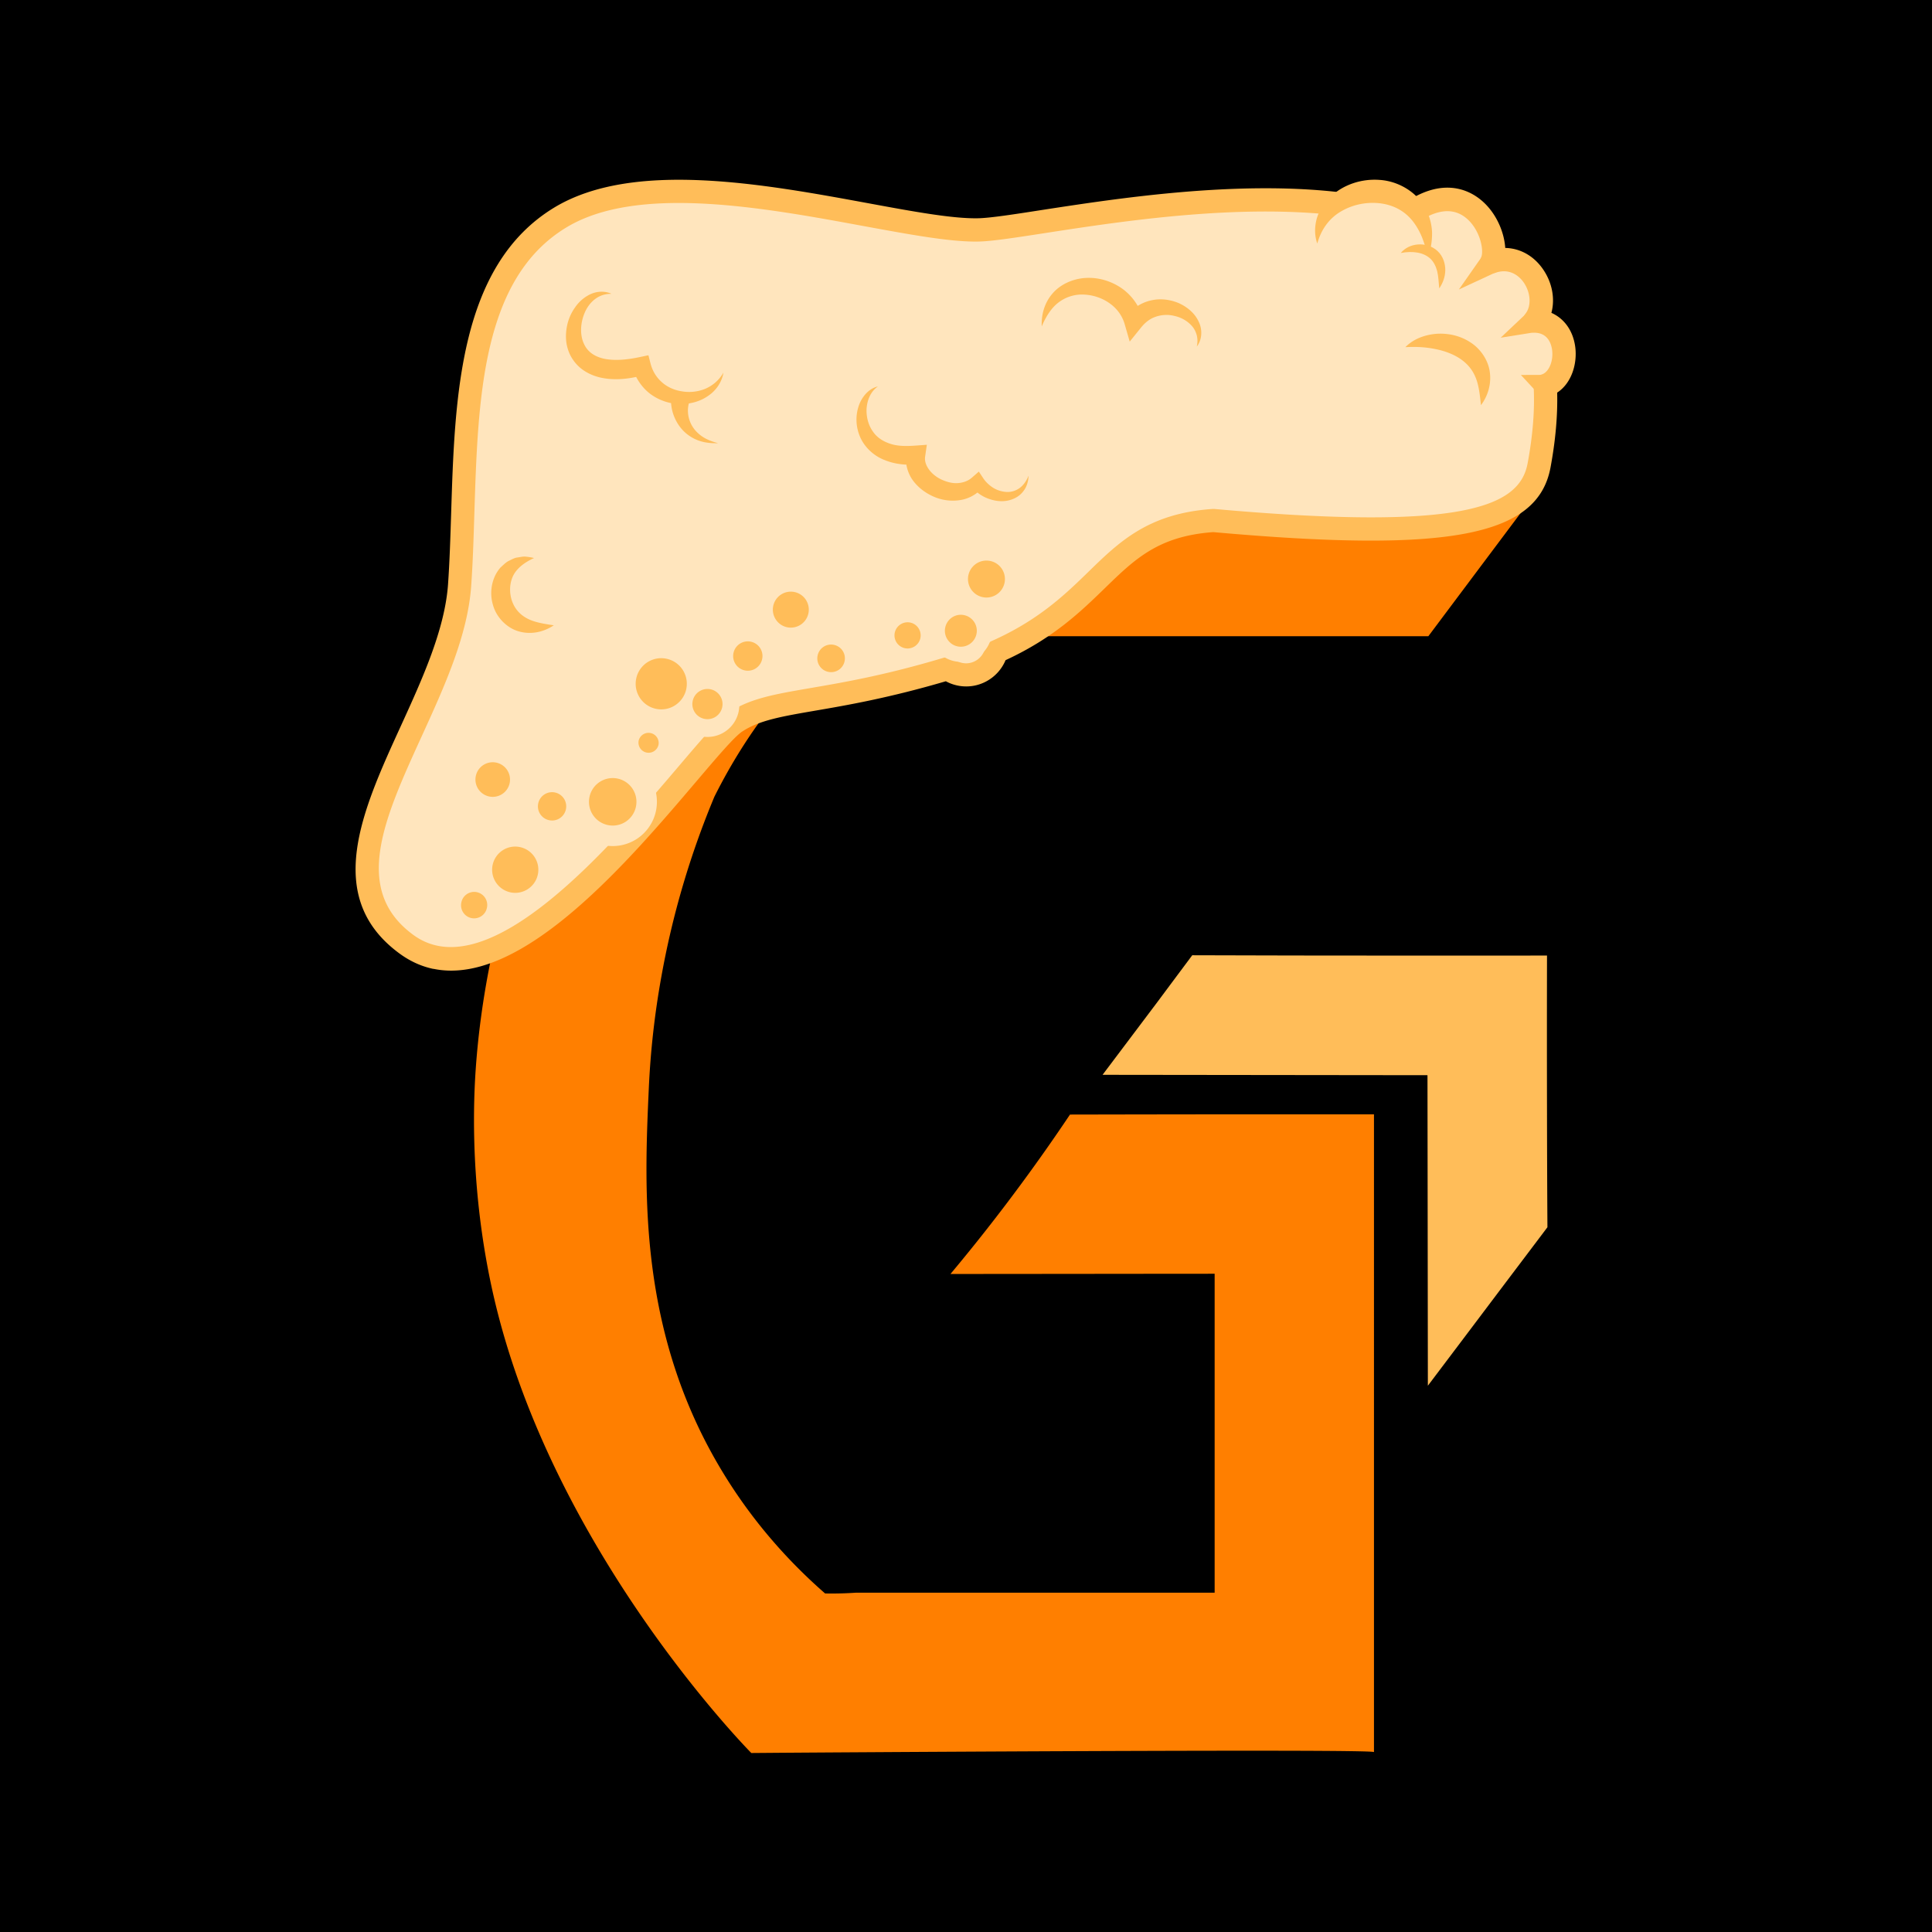 <?xml version="1.0" ?>
<svg xmlns="http://www.w3.org/2000/svg" viewBox="0 0 375 375">
	<path fill="#fff" d="M-37.5-37.5h450v450h-450z"/>
	<path fill="#fff" d="M-37.5-37.5h450v450h-450z"/>
	<path d="M-37.5-37.5h450v450h-450z"/>
	<path fill="#ff7f00" d="M300.453 92.543a24475.31 24475.31 0 0 0-41.48-.047c-37.559-.023-75.125.024-112.707.14a240.204 240.204 0 0 0-16.532 20.407c-9.464 13.059-22.097 30.789-30.254 56.875-6.582 21.055-7.293 38.16-7.433 43.816-.461 19.551 2.906 34.672 4.598 41.246 12.363 48.133 49.183 85.278 49.183 85.278l5.91-.047c.188 0 114.95-.805 114.95-.129 0 0-.024.023-.2.047 0 0 .047 0 .2-.047V216.289h-23.184c-11.938 0-23.875.024-35.82.047a365.735 365.735 0 0 1-9.43 13.414 358.823 358.823 0 0 1-13.77 17.531c17.09-.011 34.188-.035 51.278-.047v61.903h-69.57c-1.547.105-3.606.199-6.04.152-5.328-4.648-13.011-12.289-19.746-23.328-16.605-27.16-15.363-54.91-14.476-74.652a162.966 162.966 0 0 1 2.445-21.766 166.98 166.98 0 0 1 10.281-34.887c3.5-7 7.043-12.242 9.668-15.765 5.363-7.196 12.977-15.403 12.977-15.403H277.242a91138.711 91138.711 0 0 1 23.188-30.945Zm0 0"/>
	<path fill="#ffbd59" d="m214.004 208.621 63.07.074c.028 20.086.051 40.184.074 60.27 4.645-6.152 9.29-12.305 13.918-18.453 3.098-4.106 6.196-8.2 9.29-12.305-.047-7.238-.07-14.5-.083-21.789a6809.532 6809.532 0 0 1 0-30.945c-12.89.011-25.773.011-38.644 0-10.067 0-20.137-.036-30.215-.059-2.258 3.027-4.516 6.055-6.762 9.074-3.543 4.707-7.09 9.414-10.636 14.121Zm0 0"/>
	<path fill="#ffe5bd" stroke="#fff" stroke-miterlimit="10" stroke-width=".92" d="M211.86 68.401c.92-4.88 1.23-9.242 1.019-13.132 4.35-1.348 4.393-10.518-1.769-10.577 3.18-3.943-.84-11.822-6.99-9.742 1.639-3.96-3.74-15.57-14.23-7.33-24.69-7.279-61.499 1.911-70.06 2.11-14.041.32-50.93-12.89-68.8-1.989C33.163 38.64 36.05 66.86 34.57 88c-1.481 21.14-26.761 45.772-8.71 58.95 18.05 13.18 47.68-32.311 54.07-36.499 6.04-3.962 14.77-2.72 34.77-8.72a5.1 5.1 0 0 0 2.01.908c2.67.56 5.289-1.09 5.98-3.689 18.381-8.15 18.17-20.332 35.679-21.53 39.172 3.5 51.69.502 53.482-9.019Zm0 0" transform="matrix(1.182 0 0 1.183 48.346 9.442)"/>
	<path fill="#ffbd59" d="M84.105 188.063c-2.246-.473-4.43-1.43-6.523-2.958-14.96-10.94-7.277-27.785.168-44.074 4.23-9.261 8.59-18.832 9.215-27.633.308-4.39.45-8.992.605-13.851.707-22.477 1.512-47.957 19.922-59.207 15.27-9.32 40.63-4.649 61.004-.899 8.84 1.633 16.484 3.04 21.426 2.922 2.293-.058 6.664-.722 12.195-1.586 17.914-2.757 47.719-7.347 70.196-1.136 7.246-5.192 12.34-2.97 14.785-1.11 3.12 2.364 4.855 6.293 5.07 9.594 2.86.059 5.496 1.5 7.3 4.09 1.833 2.629 2.391 5.797 1.657 8.508 2.457 1.086 4.16 3.394 4.61 6.48.472 3.242-.626 7.145-3.489 9.004.11 4.48-.328 9.367-1.297 14.563-2.508 13.328-19.629 16.605-65.449 12.515-10.656.766-15.23 5.227-21.023 10.856-4.68 4.543-9.95 9.68-19.297 13.996-1.512 3.62-5.403 5.75-9.336 4.922a8.169 8.169 0 0 1-2.258-.829c-11.059 3.254-19.297 4.672-25.36 5.711-6.535 1.125-10.847 1.871-14.144 4.036-1.527.992-4.977 5.062-8.984 9.77-13.059 15.355-33.891 39.855-50.957 36.304Zm182.82-145.075c-21.034-4.386-47.695-.281-64.136 2.262-5.918.91-10.184 1.57-12.773 1.633-5.403.129-13.246-1.328-22.348-2.996-19.617-3.617-44.043-8.114-57.836.32C93.5 54.18 92.782 77.317 92.07 99.699c-.152 4.91-.293 9.547-.613 14.028-.676 9.617-5.21 19.566-9.61 29.195-7.288 15.984-13.59 29.789-1.605 38.555 14.57 10.644 38.524-17.497 51.395-32.63 4.574-5.378 7.883-9.261 9.937-10.62 4.078-2.672 8.77-3.477 15.86-4.696 6.476-1.113 14.523-2.496 25.824-5.89a2.268 2.268 0 0 1 1.996.355c.45.328.945.555 1.488.672 1.961.414 3.91-.793 4.43-2.73.18-.665.64-1.208 1.266-1.493 9.171-4.07 14.335-9.086 18.886-13.52 5.965-5.808 11.606-11.284 24.035-12.136h.356c48.262 4.316 59.207-.402 60.789-8.836 1.016-5.43 1.418-10.469 1.172-15a2.244 2.244 0 0 1 1.582-2.273c1.394-.438 2.305-2.637 1.996-4.813-.176-1.219-.863-3.265-3.438-3.289a2.25 2.25 0 0 1-2.02-1.289 2.26 2.26 0 0 1 .282-2.379c1.195-1.488 1.05-4.105-.332-6.09-.625-.902-2.433-2.898-5.445-1.883a2.256 2.256 0 0 1-2.363-.59 2.244 2.244 0 0 1-.438-2.402c.602-1.457-.297-5.644-3.145-7.797-3.343-2.53-7.398-.437-10.199 1.766a2.22 2.22 0 0 1-2.031.387A69.882 69.882 0 0 0 266.937 43Zm0 0"/>
	<path fill="#ffe5bd" d="M192.414 123.652a6.029 6.029 0 0 1-7.148 4.684 6.035 6.035 0 0 1-4.68-7.156 6.029 6.029 0 0 1 7.148-4.684 6.043 6.043 0 0 1 4.68 7.156Zm0 0"/>
	<path fill="#ffbd59" d="M170.445 74.977c-1.535 1.05-2.136 2.777-2.246 4.386-.07 1.633.38 3.219 1.242 4.414.84 1.23 2.13 1.989 3.536 2.414 1.43.438 3.035.414 4.64.305l2.281-.164-.328 2.27c-.132.863.153 1.703.73 2.507.567.805 1.454 1.516 2.446 1.977.996.45 2.094.758 3.133.687 1.039-.07 2.008-.39 2.8-1.09l1.313-1.148.828 1.254c.473.723 1.121 1.34 1.868 1.836.753.484 1.64.781 2.539.852.91.082 1.82-.157 2.613-.7.789-.554 1.406-1.441 1.808-2.449-.046 1.078-.343 2.238-1.136 3.16-.754.946-1.961 1.54-3.192 1.727-1.238.187-2.504-.035-3.672-.496-1.171-.461-2.222-1.23-3.062-2.211l2.14.105c-1.09 1.336-2.777 2.258-4.492 2.473a9.265 9.265 0 0 1-4.953-.664c-1.523-.66-2.93-1.656-4.015-3.074-1.067-1.41-1.668-3.418-1.325-5.301l1.95 2.117c-1.973.129-4.055-.023-6.051-.816-1.996-.723-3.793-2.27-4.738-4.2-.946-1.925-1.098-4.128-.52-6.054.543-1.906 1.973-3.68 3.816-4.082ZM118.637 57.031c-2.575-.035-4.325 1.727-5.153 3.68-.84 1.973-.945 4.27-.164 5.973.743 1.714 2.305 2.671 4.301 3.015 1.996.332 4.266.094 6.5-.379l1.738-.367.41 1.61c.356 1.363 1.055 2.578 2.083 3.515 1.015.957 2.386 1.61 3.863 1.856a8.323 8.323 0 0 0 4.539-.414 7.336 7.336 0 0 0 3.664-3.196c-.273 1.742-1.36 3.434-2.945 4.496-1.559 1.114-3.508 1.621-5.47 1.61a10.03 10.03 0 0 1-5.636-1.868c-1.68-1.207-2.922-3.042-3.547-4.992l2.153 1.243c-2.496.648-5.188 1.085-8.024.554-1.406-.262-2.851-.828-4.09-1.785-1.23-.96-2.187-2.332-2.625-3.785-.472-1.457-.46-2.957-.21-4.356a9.396 9.396 0 0 1 1.628-3.82c.782-1.137 1.891-2.07 3.145-2.601 1.277-.532 2.707-.52 3.851-.012Zm0 0"/>
	<path fill="#ffbd59" d="M133.941 77.648c-.296.641-.472 1.551-.402 2.438.059.898.332 1.797.816 2.613.485.817 1.192 1.54 2.067 2.106.875.57 1.902.937 2.969 1.218-1.09.024-2.223-.035-3.348-.367a7.899 7.899 0 0 1-3.117-1.761c-.922-.84-1.645-1.938-2.117-3.157a8.395 8.395 0 0 1-.508-4.035l3.652.91ZM103.64 108.324c-2.007.91-3.425 2.106-4.09 3.535-.648 1.43-.683 3.051-.269 4.485.426 1.43 1.297 2.672 2.715 3.511 1.422.875 3.313 1.196 5.496 1.516-1.785 1.195-4.125 1.856-6.57 1.242-2.434-.593-4.563-2.71-5.246-5.218-.735-2.473-.227-5.31 1.476-7.25.485-.426.922-.887 1.453-1.207.579-.262 1.09-.59 1.68-.711.602-.07 1.156-.235 1.727-.188.566.059 1.12.14 1.629.273Zm0 0"/>
	<path fill="#ffe5bd" d="M127.324 157.39a8.58 8.58 0 0 1-10.152 6.65 8.586 8.586 0 0 1-6.64-10.161c.968-4.64 5.507-7.621 10.152-6.649 4.629.97 7.609 5.512 6.64 10.16ZM143.371 138.11a6.189 6.189 0 0 1-7.328 4.8c-3.344-.695-5.492-3.972-4.797-7.332a6.198 6.198 0 0 1 7.328-4.805 6.199 6.199 0 0 1 4.797 7.336Zm0 0"/>
	<path fill="#ffbd59" d="M98.926 151.996a3.357 3.357 0 0 1-3.973 2.602 3.358 3.358 0 0 1-2.598-3.973 3.35 3.35 0 0 1 3.97-2.602 3.364 3.364 0 0 1 2.6 3.973ZM128.86 127.781c.324.031.64.098.952.196.313.093.61.222.899.375a4.97 4.97 0 0 1 2.578 3.91c.031.324.027.648-.008.972a4.946 4.946 0 0 1-.191.957c-.098.313-.223.61-.38.899a4.867 4.867 0 0 1-.546.805c-.207.25-.437.48-.691.683a4.874 4.874 0 0 1-2.668 1.09 4.975 4.975 0 0 1-1.926-.2 4.88 4.88 0 0 1-.895-.378 4.958 4.958 0 0 1-.808-.543 5.227 5.227 0 0 1-.684-.695 5.025 5.025 0 0 1-1.09-2.668 5.096 5.096 0 0 1 .203-1.93c.094-.313.223-.61.375-.899a5.12 5.12 0 0 1 1.239-1.492 5.025 5.025 0 0 1 2.668-1.09c.324-.027.648-.027.972.008ZM109.844 157.07a2.737 2.737 0 0 1-3.25 2.13 2.741 2.741 0 0 1-2.125-3.255 2.745 2.745 0 1 1 5.375 1.125ZM104.398 169.727c-.507 2.425-2.886 3.988-5.308 3.48a4.491 4.491 0 0 1-3.473-5.312c.508-2.426 2.883-3.989 5.305-3.477a4.492 4.492 0 0 1 3.476 5.309ZM94.504 176.234a2.537 2.537 0 0 1-3 1.965 2.54 2.54 0 0 1-1.961-3.008 2.535 2.535 0 1 1 4.96 1.043ZM127.82 144.543a1.97 1.97 0 0 1-2.328 1.527 1.97 1.97 0 0 1-1.523-2.332 1.969 1.969 0 0 1 3.852.805ZM140.18 137.258a2.921 2.921 0 0 1-3.461 2.27 2.925 2.925 0 0 1-2.27-3.465 2.929 2.929 0 0 1 3.461-2.274 2.93 2.93 0 0 1 2.27 3.469ZM147.934 127.922a2.84 2.84 0 0 1-3.368 2.203 2.839 2.839 0 0 1-2.199-3.371 2.84 2.84 0 0 1 3.367-2.203 2.842 2.842 0 0 1 2.2 3.37ZM156.914 119.04a3.49 3.49 0 0 1-4.125 2.71c-1.89-.39-3.094-2.25-2.707-4.129a3.49 3.49 0 0 1 4.125-2.71 3.494 3.494 0 0 1 2.707 4.128ZM163.934 128.336a2.665 2.665 0 0 1-3.168 2.07 2.665 2.665 0 0 1-2.067-3.168 2.666 2.666 0 0 1 3.168-2.07 2.667 2.667 0 0 1 2.067 3.168ZM178.648 123.844a2.545 2.545 0 0 1-3.003 1.972 2.543 2.543 0 0 1-1.973-3.004 2.549 2.549 0 0 1 3-1.976 2.553 2.553 0 0 1 1.976 3.008ZM189.531 123.063a3.1 3.1 0 0 1-3.664 2.402c-1.676-.356-2.754-2-2.398-3.668.355-1.68 1.996-2.758 3.664-2.402 1.676.355 2.754 2 2.398 3.668ZM194.98 113.125a3.587 3.587 0 0 1-4.242 2.781 3.588 3.588 0 0 1-2.777-4.246 3.585 3.585 0 1 1 7.02 1.465ZM123.434 156.574a4.595 4.595 0 0 1-5.446 3.57 4.604 4.604 0 0 1-3.57-5.453 4.6 4.6 0 0 1 5.45-3.57 4.601 4.601 0 0 1 3.566 5.453ZM202.2 63.313c-.095-2.118.472-4.438 2.03-6.27 1.54-1.844 3.961-2.922 6.395-3.086 2.445-.168 4.906.531 6.973 1.914 2.043 1.383 3.675 3.598 4.23 6.094l-3.18-.711c1.207-1.406 2.899-2.543 4.766-2.945 1.856-.438 3.781-.153 5.422.543 1.621.746 3.086 1.953 3.828 3.586.805 1.609.617 3.605-.375 4.835.375-1.558-.074-3.015-.945-4.007-.887-.996-2.106-1.668-3.383-1.942-1.262-.332-2.563-.222-3.676.168-1.133.387-2.055 1.145-2.824 2.106l-2.184 2.707-.992-3.43c-.46-1.574-1.457-2.957-2.824-3.941-1.36-1.004-3.063-1.618-4.8-1.739a7.502 7.502 0 0 0-4.997 1.364c-1.516 1.062-2.613 2.8-3.453 4.765ZM272.773 67.395c1.5-1.563 3.7-2.391 5.91-2.594 2.235-.176 4.61.285 6.641 1.597 2.047 1.266 3.606 3.575 3.863 5.954.286 2.375-.46 4.601-1.734 6.293-.226-2.157-.437-4.047-1.125-5.575-.66-1.523-1.7-2.636-3.023-3.511-1.336-.864-2.97-1.47-4.727-1.809-1.773-.367-3.652-.488-5.793-.367Zm0 0"/>
	<path fill="#ffe5bd" d="M255.7 47.309c-.415-12.778 22.488-15.168 21.507 2.433Zm0 0"/>
	<path fill="#ffbd59" d="M255.7 47.309c-.544-1.47-.571-3.149-.145-4.782.449-1.632 1.418-3.132 2.672-4.328 2.53-2.39 6.086-3.55 9.586-3.277 3.484.226 7.042 2.234 8.765 5.348a10.634 10.634 0 0 1 1.383 4.824c.023 1.633-.211 3.195-.766 4.648-.449-1.5-.816-2.894-1.394-4.176-.578-1.254-1.278-2.363-2.117-3.25-1.653-1.777-3.864-2.699-6.25-2.898-2.387-.191-4.907.32-7.043 1.562-2.153 1.215-3.891 3.297-4.715 6.317Zm0 0"/>
	<path fill="#ffbd59" d="M271.898 49.094c.782-.957 2.012-1.551 3.325-1.645 1.308-.105 2.761.297 3.816 1.29 1.063.991 1.512 2.449 1.488 3.738-.023 1.3-.484 2.496-1.172 3.5-.128-1.23-.152-2.34-.398-3.336-.262-.993-.687-1.82-1.312-2.422-.641-.594-1.489-1.008-2.485-1.184-.992-.18-2.066-.156-3.273.07ZM289.578 50.785c-1.594 1.207-6.402 5.395-6.402 5.395Zm0 0"/>
	<path fill="#ffbd59" d="m290.938 52.582-7.762 3.598 5.043-7.203ZM297.828 62.309c-2.719 1.3-6.558 3.238-6.558 3.238Zm0 0"/>
	<path fill="#ffbd59" d="m298.809 64.34-7.528 1.207 5.578-5.274ZM299.918 74.82c-2.363-1.039-4.715-2.043-4.715-2.043Zm0 0"/>
	<path fill="#ffbd59" d="m299.008 76.89-3.805-4.113 5.625-.011Zm0 0"/>
</svg>